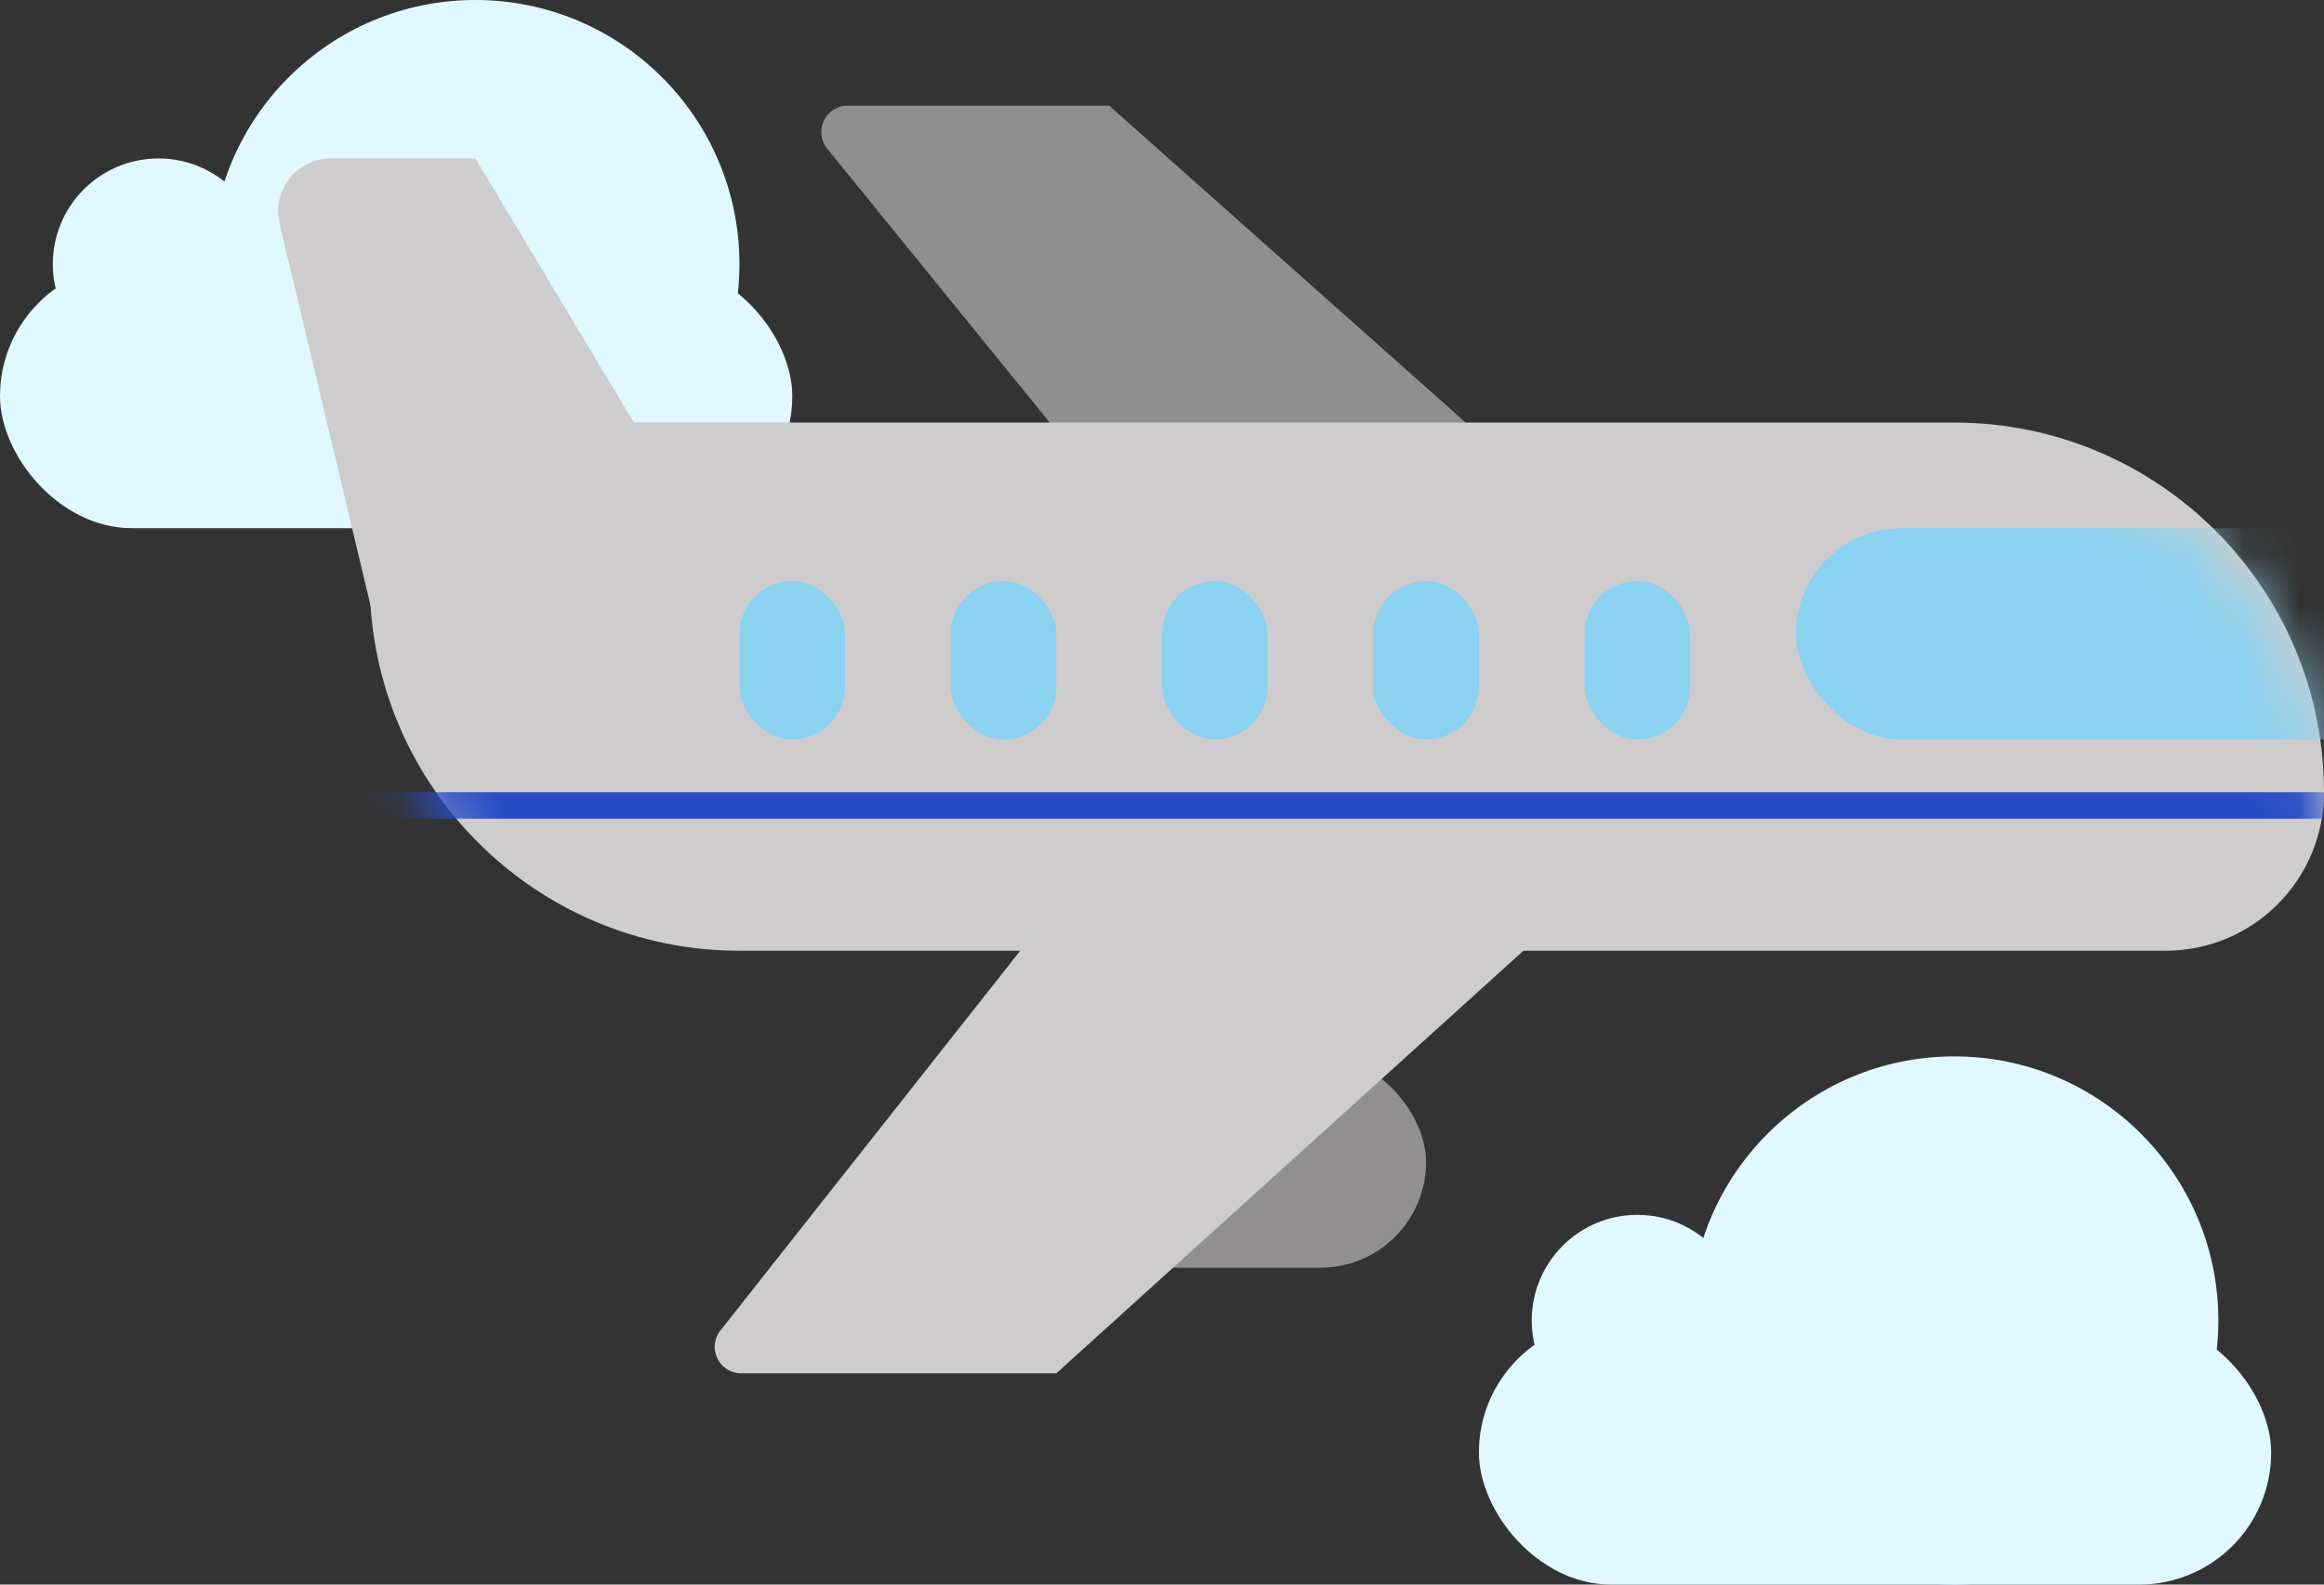 <svg viewBox="0 0 44 30" fill="none" xmlns="http://www.w3.org/2000/svg">
<rect x="0" y="0" width="44" height="30" fill="#333333" stroke="none"/>
<circle r="5" transform="matrix(1 0 0 -1 9 5)" fill="#E0F8FF"/>
<circle r="2" transform="matrix(1 0 0 -1 3 5)" fill="#E0F8FF"/>
<rect y="5" width="15" height="5" rx="2.5" fill="#E0F8FF"/>
<circle r="5" transform="matrix(1 0 0 -1 37 25)" fill="#E0F8FF"/>
<circle r="2" transform="matrix(1 0 0 -1 31 25)" fill="#E0F8FF"/>
<rect x="28" y="25" width="15" height="5" rx="2.5" fill="#E0F8FF"/>
<rect x="19" y="20" width="8" height="4" rx="2" fill="#918F8F"/>
<path d="M15.662 2.815C15.397 2.489 15.63 2 16.05 2H21L30 10H21.5L15.662 2.815Z" fill="#908F8F"/>
<path d="M9 3L12 8V17L8.055 13.932C7.696 13.652 7.443 13.259 7.337 12.816L5.293 4.232C5.144 3.603 5.62 3 6.266 3H9Z" fill="#CECCCC"/>
<path d="M7 8H37C40.866 8 44 11.134 44 15C44 16.657 42.657 18 41 18H14C10.134 18 7 14.866 7 11V8Z" fill="#CECCCC"/>
<mask id="mask0_101_5095" style="mask-type:alpha" maskUnits="userSpaceOnUse" x="7" y="8" width="37" height="11">
<path d="M7 8.455H37C40.866 8.455 44 11.589 44 15.455C44 17.112 42.657 18.455 41 18.455H14C10.134 18.455 7 15.321 7 11.455V8.455Z" fill="#B7EEEE"/>
</mask>
<g mask="url(#mask0_101_5095)">
<rect x="7" y="15" width="37" height="0.5" fill="#284BC6"/>
<rect x="34" y="10" width="12" height="4" rx="2" fill="#8BD2F1"/>
</g>
<path d="M13.639 25.19C13.38 25.518 13.614 26 14.032 26H20L30.5 16.5H20.5L13.639 25.19Z" fill="#CECCCC"/>
<rect x="30" y="11" width="2" height="3" rx="1" fill="#8BD2F1"/>
<rect x="26" y="11" width="2" height="3" rx="1" fill="#8BD2F1"/>
<rect x="22" y="11" width="2" height="3" rx="1" fill="#8BD2F1"/>
<rect x="18" y="11" width="2" height="3" rx="1" fill="#8BD2F1"/>
<rect x="14" y="11" width="2" height="3" rx="1" fill="#8BD2F1"/>
</svg>
